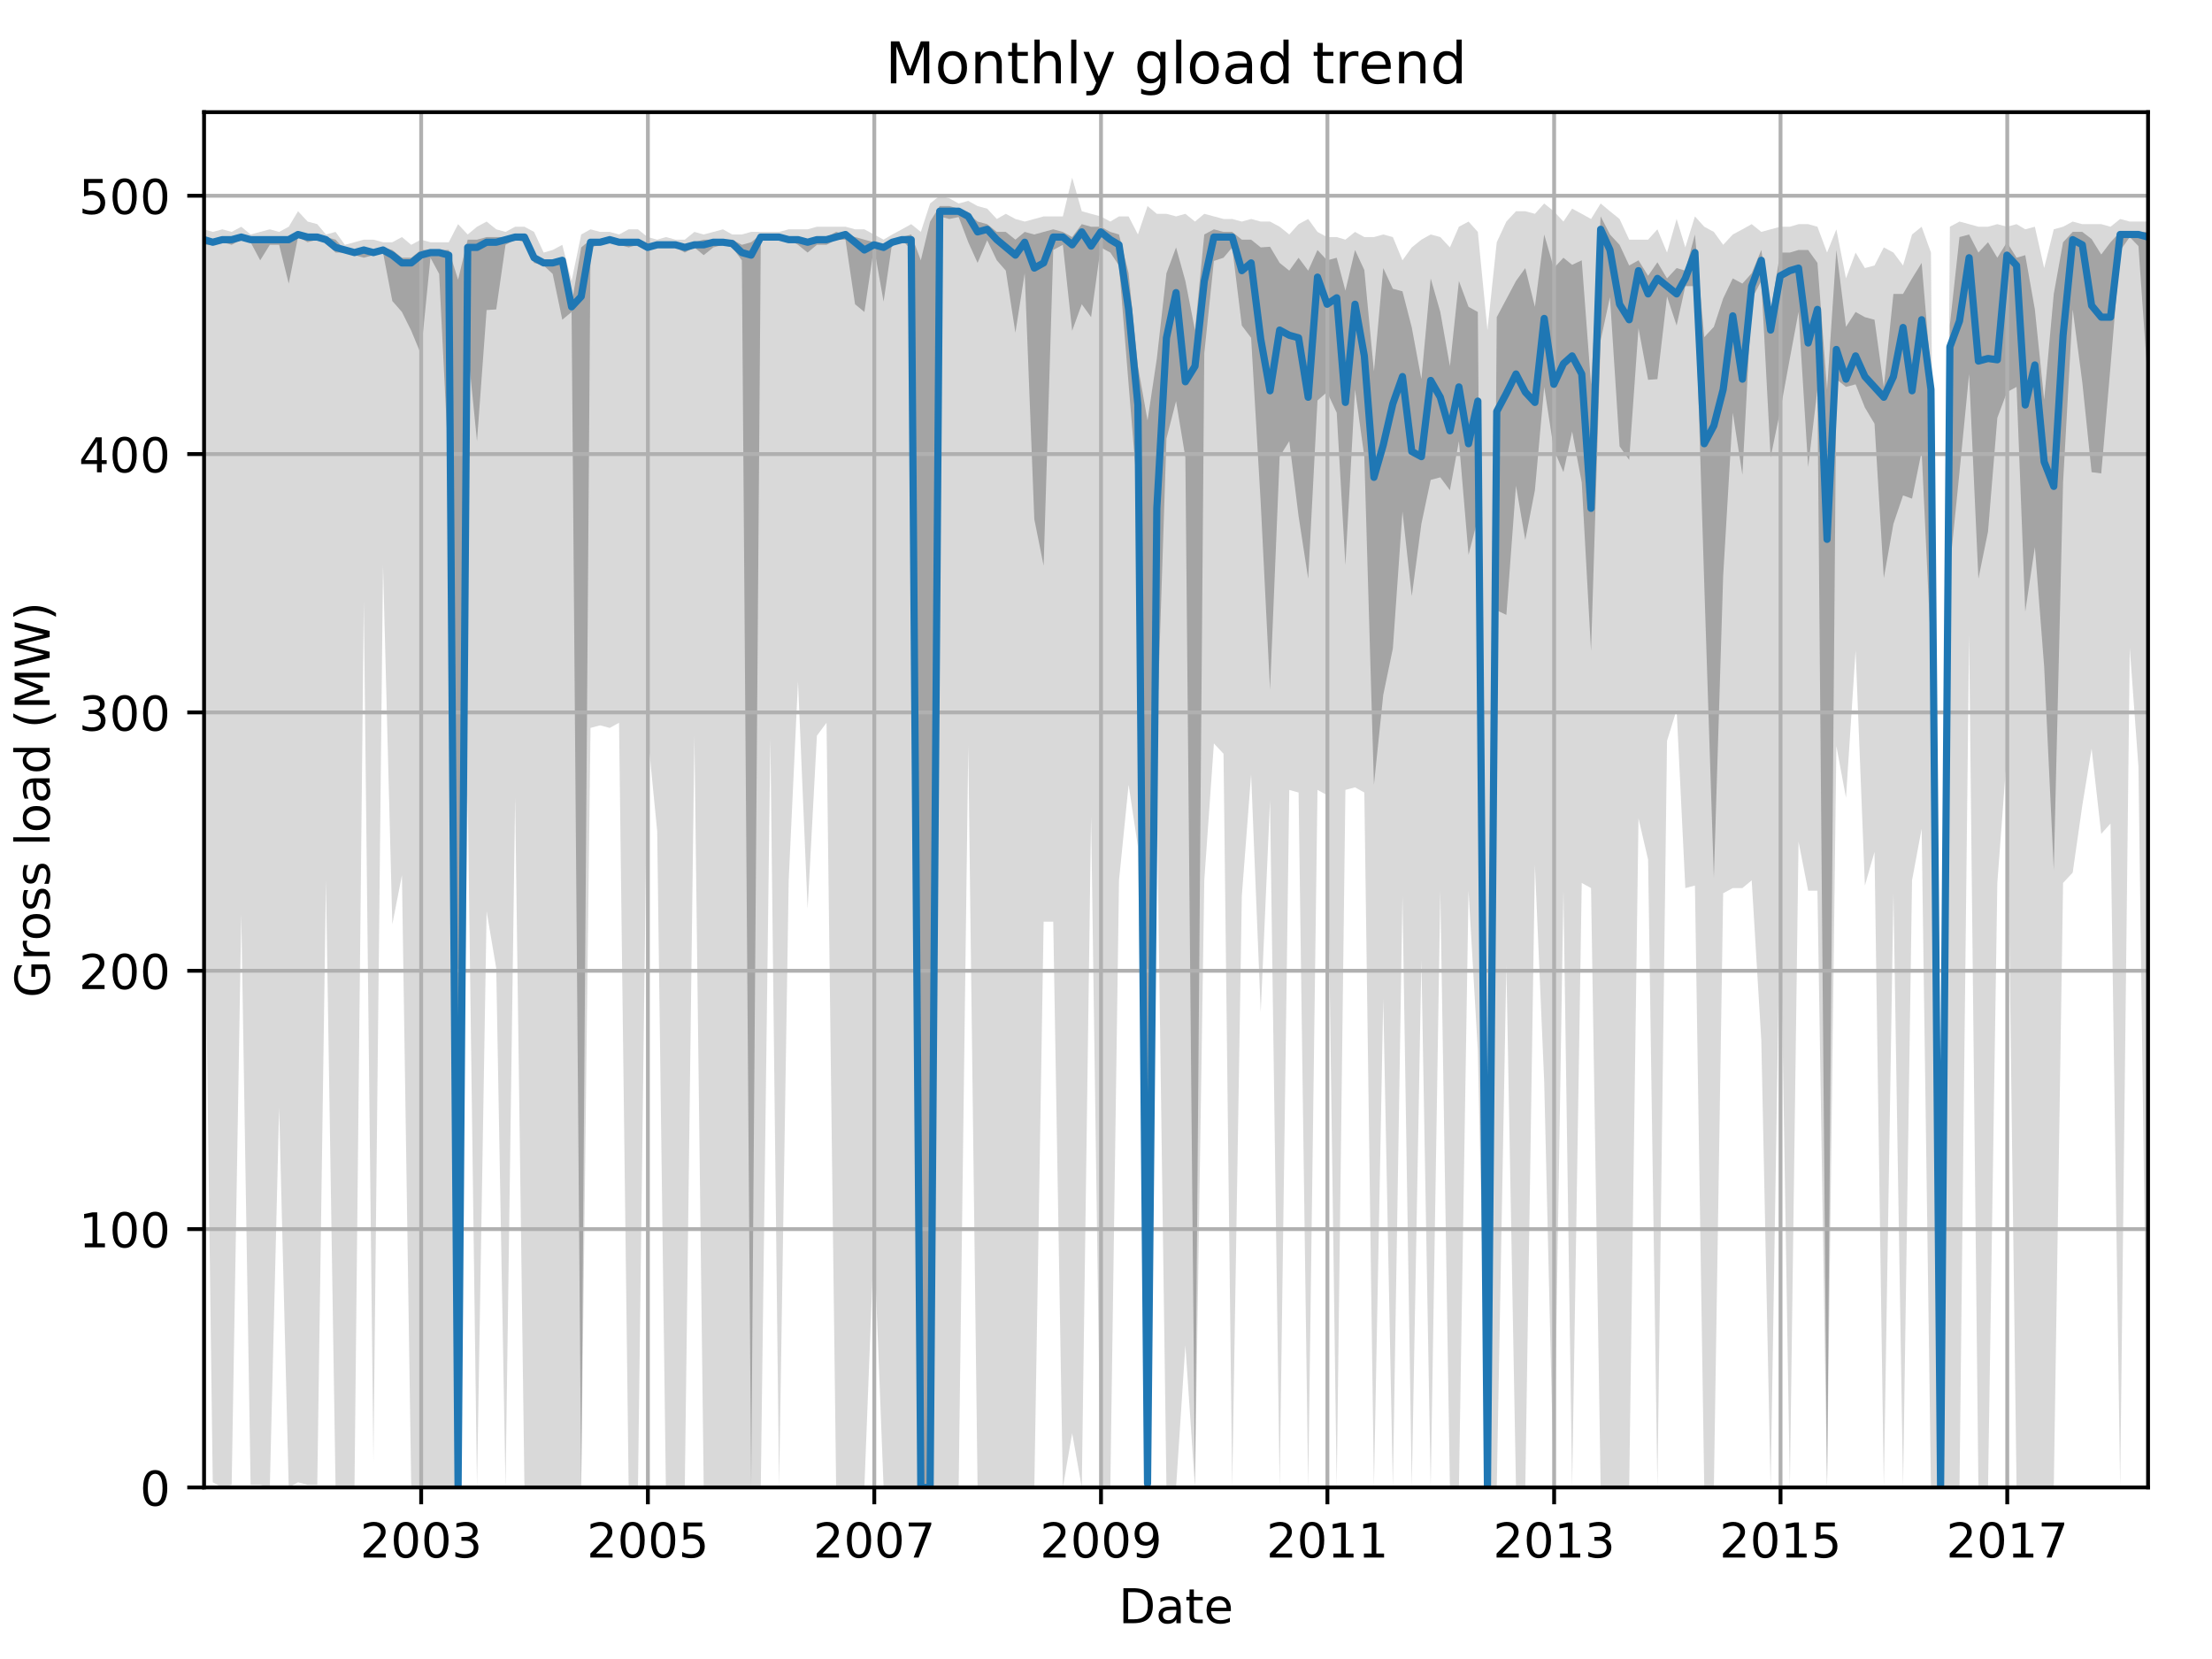 <?xml version="1.0" encoding="utf-8" standalone="no"?>
<!DOCTYPE svg PUBLIC "-//W3C//DTD SVG 1.1//EN"
  "http://www.w3.org/Graphics/SVG/1.1/DTD/svg11.dtd">
<!-- Created with matplotlib (http://matplotlib.org/) -->
<svg height="345.6pt" version="1.1" viewBox="0 0 460.8 345.6" width="460.8pt" xmlns="http://www.w3.org/2000/svg" xmlns:xlink="http://www.w3.org/1999/xlink">
 <defs>
  <style type="text/css">
*{stroke-linecap:butt;stroke-linejoin:round;}
  </style>
 </defs>
 <g id="figure_1">
  <g id="patch_1">
   <path d="M 0 345.6 
L 460.8 345.6 
L 460.8 0 
L 0 0 
z
" style="fill:none;"/>
  </g>
  <g id="axes_1">
   <g id="patch_2">
    <path d="M 42.511 309.863 
L 447.48 309.863 
L 447.48 23.365 
L 42.511 23.365 
z
" style="fill:none;"/>
   </g>
   <g id="PolyCollection_1">
    <path clip-path="url(#pd74bb4d6df)" d="M 42.511 47.771 
L 42.511 171.552 
L 44.32 308.787 
L 46.323 309.863 
L 48.261 309.325 
L 50.264 190.388 
L 52.203 309.325 
L 54.205 309.325 
L 56.208 309.863 
L 58.147 230.752 
L 60.149 309.863 
L 62.088 308.787 
L 64.091 309.325 
L 66.094 309.325 
L 67.903 183.392 
L 69.905 309.863 
L 71.844 309.863 
L 73.847 309.863 
L 75.785 125.269 
L 77.788 304.482 
L 79.791 117.734 
L 81.729 192.541 
L 83.732 182.316 
L 85.67 309.863 
L 87.673 309.863 
L 89.676 309.863 
L 91.485 309.863 
L 93.488 309.863 
L 95.426 309.863 
L 97.429 165.632 
L 99.367 309.863 
L 101.37 189.85 
L 103.373 201.69 
L 105.311 309.863 
L 107.314 166.17 
L 109.252 309.863 
L 111.255 309.863 
L 113.258 309.863 
L 115.132 309.863 
L 117.135 309.863 
L 119.073 309.863 
L 121.076 309.863 
L 123.014 151.64 
L 125.017 151.101 
L 127.02 151.64 
L 128.958 150.563 
L 130.961 309.863 
L 132.899 309.863 
L 134.902 152.716 
L 136.905 173.167 
L 138.714 309.863 
L 140.717 309.863 
L 142.655 309.863 
L 144.658 153.254 
L 146.596 309.863 
L 148.599 309.863 
L 150.602 309.863 
L 152.54 309.863 
L 154.543 309.863 
L 156.481 309.863 
L 158.484 309.863 
L 160.487 153.792 
L 162.296 309.863 
L 164.299 183.392 
L 166.237 141.952 
L 168.24 189.312 
L 170.178 153.254 
L 172.181 150.563 
L 174.184 309.863 
L 176.123 309.863 
L 178.125 309.863 
L 180.064 309.863 
L 182.067 258.199 
L 184.069 309.863 
L 185.878 309.863 
L 187.881 309.863 
L 189.82 309.863 
L 191.822 309.863 
L 193.761 309.863 
L 195.764 309.863 
L 197.767 309.863 
L 199.705 309.863 
L 201.708 155.407 
L 203.646 309.863 
L 205.649 309.863 
L 207.652 309.863 
L 209.525 309.863 
L 211.528 309.863 
L 213.466 309.863 
L 215.469 309.863 
L 217.408 192.003 
L 219.41 192.003 
L 221.413 309.863 
L 223.352 298.562 
L 225.355 309.863 
L 227.293 169.938 
L 229.296 309.863 
L 231.299 309.863 
L 233.108 183.392 
L 235.11 163.479 
L 237.049 176.396 
L 239.052 309.863 
L 240.99 166.17 
L 242.993 309.863 
L 244.996 309.863 
L 246.934 280.264 
L 248.937 309.863 
L 250.875 183.392 
L 252.878 154.869 
L 254.881 157.021 
L 256.69 309.863 
L 258.693 186.621 
L 260.631 161.327 
L 262.634 210.839 
L 264.572 166.708 
L 266.575 309.863 
L 268.578 164.556 
L 270.516 165.094 
L 272.519 309.863 
L 274.457 164.556 
L 276.46 165.632 
L 278.463 309.863 
L 280.272 164.556 
L 282.275 164.018 
L 284.213 165.094 
L 286.216 309.863 
L 288.154 208.148 
L 290.157 309.863 
L 292.16 186.621 
L 294.098 309.863 
L 296.101 200.075 
L 298.04 309.863 
L 300.042 185.545 
L 302.045 309.863 
L 303.919 309.863 
L 305.922 185.545 
L 307.86 218.912 
L 309.863 309.863 
L 311.801 309.863 
L 313.804 201.152 
L 315.807 309.863 
L 317.745 309.863 
L 319.748 180.163 
L 321.686 225.37 
L 323.689 309.863 
L 325.692 185.545 
L 327.501 309.863 
L 329.504 183.93 
L 331.442 185.006 
L 333.445 309.863 
L 335.384 309.863 
L 337.386 309.863 
L 339.389 309.863 
L 341.328 170.476 
L 343.33 179.087 
L 345.269 309.863 
L 347.272 154.33 
L 349.274 147.872 
L 351.083 185.006 
L 353.086 184.468 
L 355.025 309.863 
L 357.028 309.863 
L 358.966 186.083 
L 360.969 185.006 
L 362.972 185.006 
L 364.91 183.392 
L 366.913 216.759 
L 368.851 309.863 
L 370.854 186.083 
L 372.857 309.863 
L 374.666 175.319 
L 376.669 185.545 
L 378.607 185.545 
L 380.61 309.863 
L 382.548 155.407 
L 384.551 166.17 
L 386.554 135.494 
L 388.492 184.468 
L 390.495 177.472 
L 392.433 309.863 
L 394.436 186.083 
L 396.439 309.863 
L 398.313 183.392 
L 400.315 172.628 
L 402.254 309.863 
L 404.257 309.863 
L 406.195 309.863 
L 408.198 309.863 
L 410.201 132.265 
L 412.139 309.863 
L 414.142 309.863 
L 416.08 183.93 
L 418.083 157.021 
L 420.086 309.863 
L 421.895 309.863 
L 423.898 309.863 
L 425.836 309.863 
L 427.839 309.863 
L 429.777 183.93 
L 431.78 181.777 
L 433.783 167.785 
L 435.721 155.945 
L 437.724 173.705 
L 439.662 171.552 
L 441.665 309.863 
L 443.668 134.956 
L 445.477 159.712 
L 447.48 309.863 
L 447.48 46.157 
L 447.48 46.157 
L 445.477 46.157 
L 443.668 46.157 
L 441.665 45.619 
L 439.662 47.233 
L 437.724 46.695 
L 435.721 46.695 
L 433.783 46.695 
L 431.78 46.157 
L 429.777 47.233 
L 427.839 47.771 
L 425.836 55.844 
L 423.898 47.233 
L 421.895 47.771 
L 420.086 46.695 
L 418.083 47.233 
L 416.08 46.695 
L 414.142 47.233 
L 412.139 47.233 
L 410.201 46.695 
L 408.198 46.157 
L 406.195 47.233 
L 404.257 309.863 
L 402.254 52.615 
L 400.315 47.233 
L 398.313 48.848 
L 396.439 55.306 
L 394.436 52.615 
L 392.433 51.539 
L 390.495 55.306 
L 388.492 55.844 
L 386.554 52.615 
L 384.551 57.997 
L 382.548 47.771 
L 380.61 52.615 
L 378.607 47.233 
L 376.669 46.695 
L 374.666 46.695 
L 372.857 47.233 
L 370.854 47.233 
L 368.851 47.771 
L 366.913 48.31 
L 364.91 46.695 
L 362.972 47.771 
L 360.969 48.848 
L 358.966 51 
L 357.028 48.31 
L 355.025 47.233 
L 353.086 45.08 
L 351.083 51.539 
L 349.274 45.619 
L 347.272 52.615 
L 345.269 47.771 
L 343.33 49.924 
L 341.328 49.924 
L 339.389 49.924 
L 337.386 45.619 
L 335.384 44.004 
L 333.445 42.39 
L 331.442 45.619 
L 329.504 44.542 
L 327.501 43.466 
L 325.692 46.157 
L 323.689 44.004 
L 321.686 42.39 
L 319.748 44.542 
L 317.745 44.004 
L 315.807 44.004 
L 313.804 46.157 
L 311.801 50.462 
L 309.863 68.76 
L 307.86 48.31 
L 305.922 46.157 
L 303.919 47.233 
L 302.045 51.539 
L 300.042 49.386 
L 298.04 48.848 
L 296.101 49.924 
L 294.098 51.539 
L 292.16 54.229 
L 290.157 49.386 
L 288.154 48.848 
L 286.216 49.386 
L 284.213 49.386 
L 282.275 48.31 
L 280.272 49.924 
L 278.463 49.386 
L 276.46 49.386 
L 274.457 48.31 
L 272.519 45.619 
L 270.516 46.695 
L 268.578 48.848 
L 266.575 47.233 
L 264.572 46.157 
L 262.634 46.157 
L 260.631 45.619 
L 258.693 46.157 
L 256.69 45.619 
L 254.881 45.619 
L 252.878 45.08 
L 250.875 44.542 
L 248.937 46.157 
L 246.934 44.542 
L 244.996 45.08 
L 242.993 44.542 
L 240.99 44.542 
L 239.052 42.928 
L 237.049 48.848 
L 235.11 45.08 
L 233.108 45.08 
L 231.299 46.157 
L 229.296 45.08 
L 227.293 44.542 
L 225.355 44.004 
L 223.352 37.008 
L 221.413 45.08 
L 219.41 45.08 
L 217.408 45.08 
L 215.469 45.619 
L 213.466 46.157 
L 211.528 45.619 
L 209.525 44.542 
L 207.652 45.619 
L 205.649 43.466 
L 203.646 42.928 
L 201.708 41.851 
L 199.705 42.39 
L 197.767 41.313 
L 195.764 40.775 
L 193.761 42.39 
L 191.822 48.31 
L 189.82 46.695 
L 187.881 47.771 
L 185.878 48.848 
L 184.069 49.924 
L 182.067 48.848 
L 180.064 47.771 
L 178.125 47.771 
L 176.123 47.233 
L 174.184 47.233 
L 172.181 47.233 
L 170.178 47.233 
L 168.24 47.771 
L 166.237 47.771 
L 164.299 47.771 
L 162.296 48.31 
L 160.487 48.31 
L 158.484 48.31 
L 156.481 48.31 
L 154.543 48.848 
L 152.54 48.848 
L 150.602 47.771 
L 148.599 48.31 
L 146.596 48.848 
L 144.658 48.31 
L 142.655 49.924 
L 140.717 49.924 
L 138.714 49.386 
L 136.905 49.924 
L 134.902 49.386 
L 132.899 47.771 
L 130.961 47.771 
L 128.958 48.848 
L 127.02 48.31 
L 125.017 48.31 
L 123.014 47.771 
L 121.076 48.848 
L 119.073 58.535 
L 117.135 51 
L 115.132 52.077 
L 113.258 52.615 
L 111.255 48.31 
L 109.252 47.233 
L 107.314 47.233 
L 105.311 48.31 
L 103.373 47.771 
L 101.37 46.157 
L 99.367 47.233 
L 97.429 48.848 
L 95.426 46.695 
L 93.488 50.462 
L 91.485 50.462 
L 89.676 50.462 
L 87.673 49.924 
L 85.67 51 
L 83.732 49.386 
L 81.729 50.462 
L 79.791 50.462 
L 77.788 49.924 
L 75.785 49.924 
L 73.847 50.462 
L 71.844 51 
L 69.905 48.31 
L 67.903 48.848 
L 66.094 46.695 
L 64.091 46.157 
L 62.088 44.004 
L 60.149 47.233 
L 58.147 48.31 
L 56.208 47.771 
L 54.205 48.31 
L 52.203 48.848 
L 50.264 47.233 
L 48.261 48.31 
L 46.323 47.771 
L 44.32 48.31 
L 42.511 47.771 
z
" style="fill:#808080;fill-opacity:0.3;"/>
   </g>
   <g id="PolyCollection_2">
    <path clip-path="url(#pd74bb4d6df)" d="M 42.511 49.924 
L 42.511 51 
L 44.32 51 
L 46.323 50.462 
L 48.261 51 
L 50.264 49.924 
L 52.203 50.462 
L 54.205 54.229 
L 56.208 51 
L 58.147 51 
L 60.149 59.073 
L 62.088 49.386 
L 64.091 50.462 
L 66.094 49.924 
L 67.903 50.462 
L 69.905 52.615 
L 71.844 52.615 
L 73.847 53.153 
L 75.785 53.691 
L 77.788 53.153 
L 79.791 52.615 
L 81.729 62.706 
L 83.732 64.993 
L 85.67 68.895 
L 87.673 73.738 
L 89.676 53.691 
L 91.485 57.055 
L 93.488 97.284 
L 95.426 309.863 
L 97.429 72.528 
L 99.367 91.902 
L 101.37 64.589 
L 103.373 64.455 
L 105.311 51 
L 107.314 49.924 
L 109.252 50.462 
L 111.255 54.768 
L 113.258 55.306 
L 115.132 57.055 
L 117.135 66.608 
L 119.073 64.993 
L 121.076 309.863 
L 123.014 51.539 
L 125.017 51 
L 127.02 50.462 
L 128.958 51 
L 130.961 51.539 
L 132.899 51 
L 134.902 52.077 
L 136.905 51.539 
L 138.714 51 
L 140.717 51.539 
L 142.655 52.615 
L 144.658 51.539 
L 146.596 53.153 
L 148.599 51.539 
L 150.602 51 
L 152.54 51.539 
L 154.543 54.229 
L 156.481 309.863 
L 158.484 49.924 
L 160.487 49.924 
L 162.296 49.924 
L 164.299 49.924 
L 166.237 51 
L 168.24 52.615 
L 170.178 51 
L 172.181 51 
L 174.184 49.924 
L 176.123 49.924 
L 178.125 63.378 
L 180.064 64.993 
L 182.067 51.539 
L 184.069 62.84 
L 185.878 50.462 
L 187.881 49.924 
L 189.82 52.077 
L 191.822 309.863 
L 193.761 309.863 
L 195.764 45.08 
L 197.767 45.619 
L 199.705 45.215 
L 201.708 50.462 
L 203.646 54.768 
L 205.649 50.059 
L 207.652 54.229 
L 209.525 56.382 
L 211.528 69.298 
L 213.466 56.92 
L 215.469 108.182 
L 217.408 117.869 
L 219.41 52.077 
L 221.413 51 
L 223.352 68.895 
L 225.355 63.378 
L 227.293 66.069 
L 229.296 51.539 
L 231.299 52.615 
L 233.108 55.306 
L 235.11 80.062 
L 237.049 103.742 
L 239.052 309.863 
L 240.99 152.85 
L 242.993 91.364 
L 244.996 83.56 
L 246.934 95.265 
L 248.937 309.325 
L 250.875 73.604 
L 252.878 54.364 
L 254.881 53.691 
L 256.69 51.539 
L 258.693 67.818 
L 260.631 70.375 
L 262.634 104.818 
L 264.572 143.701 
L 266.575 95.131 
L 268.578 91.902 
L 270.516 107.509 
L 272.519 120.56 
L 274.457 83.426 
L 276.46 81.677 
L 278.463 85.982 
L 280.272 117.734 
L 282.275 81.138 
L 284.213 95.131 
L 286.216 163.479 
L 288.154 144.778 
L 290.157 135.091 
L 292.16 106.567 
L 294.098 124.192 
L 296.101 109.124 
L 298.04 99.975 
L 300.042 99.436 
L 302.045 102.127 
L 303.919 91.902 
L 305.922 115.582 
L 307.86 108.047 
L 309.863 309.863 
L 311.801 127.152 
L 313.804 128.094 
L 315.807 101.185 
L 317.745 112.487 
L 319.748 102.127 
L 321.686 80.6 
L 323.689 93.651 
L 325.692 98.36 
L 327.501 89.884 
L 329.504 100.513 
L 331.442 135.629 
L 333.445 70.913 
L 335.384 61.899 
L 337.386 92.978 
L 339.389 95.804 
L 341.328 68.357 
L 343.33 79.12 
L 345.269 78.986 
L 347.272 61.764 
L 349.274 67.818 
L 351.083 59.611 
L 353.086 59.611 
L 355.025 121.636 
L 357.028 182.854 
L 358.966 120.022 
L 360.969 85.982 
L 362.972 98.898 
L 364.91 62.302 
L 366.913 58.535 
L 368.851 95.265 
L 370.854 85.578 
L 372.857 74.68 
L 374.666 64.993 
L 376.669 97.284 
L 378.607 81.138 
L 380.61 309.863 
L 382.548 78.986 
L 384.551 80.6 
L 386.554 80.062 
L 388.492 84.906 
L 390.495 88.269 
L 392.433 120.425 
L 394.436 109.124 
L 396.439 103.204 
L 398.313 103.876 
L 400.315 94.055 
L 402.254 135.091 
L 404.257 309.863 
L 406.195 118.273 
L 408.198 98.36 
L 410.201 77.909 
L 412.139 120.56 
L 414.142 110.738 
L 416.08 87.058 
L 418.083 81.677 
L 420.086 80.6 
L 421.895 127.422 
L 423.898 113.967 
L 425.836 138.858 
L 427.839 181.239 
L 429.777 100.513 
L 431.78 64.455 
L 433.783 79.658 
L 435.721 98.36 
L 437.724 98.629 
L 439.662 76.295 
L 441.665 52.211 
L 443.668 49.386 
L 445.477 51.27 
L 447.48 80.062 
L 447.48 48.31 
L 447.48 48.31 
L 445.477 48.31 
L 443.668 48.31 
L 441.665 48.31 
L 439.662 50.462 
L 437.724 53.019 
L 435.721 49.79 
L 433.783 48.31 
L 431.78 48.31 
L 429.777 50.462 
L 427.839 61.226 
L 425.836 83.291 
L 423.898 64.455 
L 421.895 53.153 
L 420.086 53.691 
L 418.083 50.462 
L 416.08 53.691 
L 414.142 50.462 
L 412.139 52.615 
L 410.201 48.848 
L 408.198 49.386 
L 406.195 67.684 
L 404.257 309.863 
L 402.254 77.909 
L 400.315 54.768 
L 398.313 57.997 
L 396.439 61.226 
L 394.436 61.226 
L 392.433 80.6 
L 390.495 66.608 
L 388.492 66.069 
L 386.554 64.993 
L 384.551 68.088 
L 382.548 52.077 
L 380.61 81.138 
L 378.607 54.768 
L 376.669 52.077 
L 374.666 52.077 
L 372.857 52.615 
L 370.854 52.615 
L 368.851 64.993 
L 366.913 52.077 
L 364.91 56.92 
L 362.972 59.073 
L 360.969 57.997 
L 358.966 62.168 
L 357.028 68.088 
L 355.025 70.24 
L 353.086 48.848 
L 351.083 56.382 
L 349.274 55.844 
L 347.272 57.997 
L 345.269 54.633 
L 343.33 57.459 
L 341.328 54.229 
L 339.389 55.306 
L 337.386 51 
L 335.384 48.848 
L 333.445 45.08 
L 331.442 80.062 
L 329.504 54.229 
L 327.501 55.171 
L 325.692 53.691 
L 323.689 55.844 
L 321.686 48.848 
L 319.748 63.917 
L 317.745 55.844 
L 315.807 58.535 
L 313.804 62.302 
L 311.801 66.069 
L 309.863 309.863 
L 307.86 64.993 
L 305.922 63.917 
L 303.919 58.535 
L 302.045 76.295 
L 300.042 64.993 
L 298.04 57.997 
L 296.101 78.986 
L 294.098 68.222 
L 292.16 60.688 
L 290.157 60.149 
L 288.154 55.844 
L 286.216 77.371 
L 284.213 56.248 
L 282.275 52.077 
L 280.272 60.553 
L 278.463 53.691 
L 276.46 54.229 
L 274.457 52.077 
L 272.519 56.382 
L 270.516 53.691 
L 268.578 56.382 
L 266.575 54.768 
L 264.572 51.404 
L 262.634 51.539 
L 260.631 49.924 
L 258.693 49.924 
L 256.69 48.31 
L 254.881 48.31 
L 252.878 47.771 
L 250.875 48.848 
L 248.937 68.76 
L 246.934 58.535 
L 244.996 51.539 
L 242.993 56.92 
L 240.99 74.68 
L 239.052 87.596 
L 237.049 76.295 
L 235.11 56.92 
L 233.108 48.848 
L 231.299 48.31 
L 229.296 47.233 
L 227.293 47.233 
L 225.355 46.695 
L 223.352 49.386 
L 221.413 48.31 
L 219.41 47.771 
L 217.408 48.31 
L 215.469 48.848 
L 213.466 48.31 
L 211.528 49.924 
L 209.525 48.31 
L 207.652 48.31 
L 205.649 46.695 
L 203.646 46.157 
L 201.708 44.542 
L 199.705 43.466 
L 197.767 42.928 
L 195.764 42.928 
L 193.761 46.157 
L 191.822 54.229 
L 189.82 48.848 
L 187.881 49.386 
L 185.878 49.924 
L 184.069 51 
L 182.067 50.462 
L 180.064 49.924 
L 178.125 49.386 
L 176.123 48.848 
L 174.184 48.31 
L 172.181 49.386 
L 170.178 49.386 
L 168.24 49.924 
L 166.237 49.386 
L 164.299 49.386 
L 162.296 49.386 
L 160.487 49.386 
L 158.484 48.848 
L 156.481 50.462 
L 154.543 51 
L 152.54 49.924 
L 150.602 49.924 
L 148.599 49.924 
L 146.596 49.924 
L 144.658 50.462 
L 142.655 51 
L 140.717 50.462 
L 138.714 50.462 
L 136.905 51 
L 134.902 51 
L 132.899 49.924 
L 130.961 49.924 
L 128.958 49.924 
L 127.02 49.924 
L 125.017 49.924 
L 123.014 49.924 
L 121.076 51.539 
L 119.073 63.378 
L 117.135 53.691 
L 115.132 54.229 
L 113.258 54.229 
L 111.255 53.153 
L 109.252 48.848 
L 107.314 48.848 
L 105.311 49.386 
L 103.373 49.386 
L 101.37 49.386 
L 99.367 49.924 
L 97.429 49.924 
L 95.426 58.266 
L 93.488 52.077 
L 91.485 52.077 
L 89.676 52.077 
L 87.673 52.077 
L 85.67 53.691 
L 83.732 53.691 
L 81.729 52.077 
L 79.791 51.539 
L 77.788 52.077 
L 75.785 51.539 
L 73.847 52.077 
L 71.844 52.077 
L 69.905 49.924 
L 67.903 49.386 
L 66.094 49.386 
L 64.091 48.848 
L 62.088 48.31 
L 60.149 49.386 
L 58.147 49.386 
L 56.208 49.386 
L 54.205 49.386 
L 52.203 49.386 
L 50.264 49.386 
L 48.261 49.924 
L 46.323 49.924 
L 44.32 49.924 
L 42.511 49.924 
z
" style="fill:#808080;fill-opacity:0.6;"/>
   </g>
   <g id="matplotlib.axis_1">
    <g id="xtick_1">
     <g id="line2d_1">
      <path clip-path="url(#pd74bb4d6df)" d="M 87.737 309.863 
L 87.737 23.365 
" style="fill:none;stroke:#b0b0b0;stroke-linecap:square;stroke-width:0.8;"/>
     </g>
     <g id="line2d_2">
      <defs>
       <path d="M 0 0 
L 0 3.5 
" id="mf08fc78bd7" style="stroke:#000000;stroke-width:0.8;"/>
      </defs>
      <g>
       <use style="stroke:#000000;stroke-width:0.8;" x="87.737" xlink:href="#mf08fc78bd7" y="309.863"/>
      </g>
     </g>
     <g id="text_1">
      <!-- 2003 -->
      <defs>
       <path d="M 19.188 8.297 
L 53.609 8.297 
L 53.609 0 
L 7.328 0 
L 7.328 8.297 
Q 12.938 14.109 22.625 23.891 
Q 32.328 33.688 34.812 36.531 
Q 39.547 41.844 41.422 45.531 
Q 43.312 49.219 43.312 52.781 
Q 43.312 58.594 39.234 62.25 
Q 35.156 65.922 28.609 65.922 
Q 23.969 65.922 18.812 64.312 
Q 13.672 62.703 7.812 59.422 
L 7.812 69.391 
Q 13.766 71.781 18.938 73 
Q 24.125 74.219 28.422 74.219 
Q 39.75 74.219 46.484 68.547 
Q 53.219 62.891 53.219 53.422 
Q 53.219 48.922 51.531 44.891 
Q 49.859 40.875 45.406 35.406 
Q 44.188 33.984 37.641 27.219 
Q 31.109 20.453 19.188 8.297 
z
" id="DejaVuSans-32"/>
       <path d="M 31.781 66.406 
Q 24.172 66.406 20.328 58.906 
Q 16.5 51.422 16.5 36.375 
Q 16.5 21.391 20.328 13.891 
Q 24.172 6.391 31.781 6.391 
Q 39.453 6.391 43.281 13.891 
Q 47.125 21.391 47.125 36.375 
Q 47.125 51.422 43.281 58.906 
Q 39.453 66.406 31.781 66.406 
z
M 31.781 74.219 
Q 44.047 74.219 50.516 64.516 
Q 56.984 54.828 56.984 36.375 
Q 56.984 17.969 50.516 8.266 
Q 44.047 -1.422 31.781 -1.422 
Q 19.531 -1.422 13.062 8.266 
Q 6.594 17.969 6.594 36.375 
Q 6.594 54.828 13.062 64.516 
Q 19.531 74.219 31.781 74.219 
z
" id="DejaVuSans-30"/>
       <path d="M 40.578 39.312 
Q 47.656 37.797 51.625 33 
Q 55.609 28.219 55.609 21.188 
Q 55.609 10.406 48.188 4.484 
Q 40.766 -1.422 27.094 -1.422 
Q 22.516 -1.422 17.656 -0.516 
Q 12.797 0.391 7.625 2.203 
L 7.625 11.719 
Q 11.719 9.328 16.594 8.109 
Q 21.484 6.891 26.812 6.891 
Q 36.078 6.891 40.938 10.547 
Q 45.797 14.203 45.797 21.188 
Q 45.797 27.641 41.281 31.266 
Q 36.766 34.906 28.719 34.906 
L 20.219 34.906 
L 20.219 43.016 
L 29.109 43.016 
Q 36.375 43.016 40.234 45.922 
Q 44.094 48.828 44.094 54.297 
Q 44.094 59.906 40.109 62.906 
Q 36.141 65.922 28.719 65.922 
Q 24.656 65.922 20.016 65.031 
Q 15.375 64.156 9.812 62.312 
L 9.812 71.094 
Q 15.438 72.656 20.344 73.438 
Q 25.25 74.219 29.594 74.219 
Q 40.828 74.219 47.359 69.109 
Q 53.906 64.016 53.906 55.328 
Q 53.906 49.266 50.438 45.094 
Q 46.969 40.922 40.578 39.312 
z
" id="DejaVuSans-33"/>
      </defs>
      <g transform="translate(75.012 324.462)scale(0.1 -0.1)">
       <use xlink:href="#DejaVuSans-32"/>
       <use x="63.623" xlink:href="#DejaVuSans-30"/>
       <use x="127.246" xlink:href="#DejaVuSans-30"/>
       <use x="190.869" xlink:href="#DejaVuSans-33"/>
      </g>
     </g>
    </g>
    <g id="xtick_2">
     <g id="line2d_3">
      <path clip-path="url(#pd74bb4d6df)" d="M 134.967 309.863 
L 134.967 23.365 
" style="fill:none;stroke:#b0b0b0;stroke-linecap:square;stroke-width:0.8;"/>
     </g>
     <g id="line2d_4">
      <g>
       <use style="stroke:#000000;stroke-width:0.8;" x="134.967" xlink:href="#mf08fc78bd7" y="309.863"/>
      </g>
     </g>
     <g id="text_2">
      <!-- 2005 -->
      <defs>
       <path d="M 10.797 72.906 
L 49.516 72.906 
L 49.516 64.594 
L 19.828 64.594 
L 19.828 46.734 
Q 21.969 47.469 24.109 47.828 
Q 26.266 48.188 28.422 48.188 
Q 40.625 48.188 47.75 41.5 
Q 54.891 34.812 54.891 23.391 
Q 54.891 11.625 47.562 5.094 
Q 40.234 -1.422 26.906 -1.422 
Q 22.312 -1.422 17.547 -0.641 
Q 12.797 0.141 7.719 1.703 
L 7.719 11.625 
Q 12.109 9.234 16.797 8.062 
Q 21.484 6.891 26.703 6.891 
Q 35.156 6.891 40.078 11.328 
Q 45.016 15.766 45.016 23.391 
Q 45.016 31 40.078 35.438 
Q 35.156 39.891 26.703 39.891 
Q 22.75 39.891 18.812 39.016 
Q 14.891 38.141 10.797 36.281 
z
" id="DejaVuSans-35"/>
      </defs>
      <g transform="translate(122.242 324.462)scale(0.1 -0.1)">
       <use xlink:href="#DejaVuSans-32"/>
       <use x="63.623" xlink:href="#DejaVuSans-30"/>
       <use x="127.246" xlink:href="#DejaVuSans-30"/>
       <use x="190.869" xlink:href="#DejaVuSans-35"/>
      </g>
     </g>
    </g>
    <g id="xtick_3">
     <g id="line2d_5">
      <path clip-path="url(#pd74bb4d6df)" d="M 182.131 309.863 
L 182.131 23.365 
" style="fill:none;stroke:#b0b0b0;stroke-linecap:square;stroke-width:0.8;"/>
     </g>
     <g id="line2d_6">
      <g>
       <use style="stroke:#000000;stroke-width:0.8;" x="182.131" xlink:href="#mf08fc78bd7" y="309.863"/>
      </g>
     </g>
     <g id="text_3">
      <!-- 2007 -->
      <defs>
       <path d="M 8.203 72.906 
L 55.078 72.906 
L 55.078 68.703 
L 28.609 0 
L 18.312 0 
L 43.219 64.594 
L 8.203 64.594 
z
" id="DejaVuSans-37"/>
      </defs>
      <g transform="translate(169.406 324.462)scale(0.1 -0.1)">
       <use xlink:href="#DejaVuSans-32"/>
       <use x="63.623" xlink:href="#DejaVuSans-30"/>
       <use x="127.246" xlink:href="#DejaVuSans-30"/>
       <use x="190.869" xlink:href="#DejaVuSans-37"/>
      </g>
     </g>
    </g>
    <g id="xtick_4">
     <g id="line2d_7">
      <path clip-path="url(#pd74bb4d6df)" d="M 229.36 309.863 
L 229.36 23.365 
" style="fill:none;stroke:#b0b0b0;stroke-linecap:square;stroke-width:0.8;"/>
     </g>
     <g id="line2d_8">
      <g>
       <use style="stroke:#000000;stroke-width:0.8;" x="229.36" xlink:href="#mf08fc78bd7" y="309.863"/>
      </g>
     </g>
     <g id="text_4">
      <!-- 2009 -->
      <defs>
       <path d="M 10.984 1.516 
L 10.984 10.5 
Q 14.703 8.734 18.5 7.812 
Q 22.312 6.891 25.984 6.891 
Q 35.75 6.891 40.891 13.453 
Q 46.047 20.016 46.781 33.406 
Q 43.953 29.203 39.594 26.953 
Q 35.25 24.703 29.984 24.703 
Q 19.047 24.703 12.672 31.312 
Q 6.297 37.938 6.297 49.422 
Q 6.297 60.641 12.938 67.422 
Q 19.578 74.219 30.609 74.219 
Q 43.266 74.219 49.922 64.516 
Q 56.594 54.828 56.594 36.375 
Q 56.594 19.141 48.406 8.859 
Q 40.234 -1.422 26.422 -1.422 
Q 22.703 -1.422 18.891 -0.688 
Q 15.094 0.047 10.984 1.516 
z
M 30.609 32.422 
Q 37.25 32.422 41.125 36.953 
Q 45.016 41.5 45.016 49.422 
Q 45.016 57.281 41.125 61.844 
Q 37.25 66.406 30.609 66.406 
Q 23.969 66.406 20.094 61.844 
Q 16.219 57.281 16.219 49.422 
Q 16.219 41.5 20.094 36.953 
Q 23.969 32.422 30.609 32.422 
z
" id="DejaVuSans-39"/>
      </defs>
      <g transform="translate(216.635 324.462)scale(0.1 -0.1)">
       <use xlink:href="#DejaVuSans-32"/>
       <use x="63.623" xlink:href="#DejaVuSans-30"/>
       <use x="127.246" xlink:href="#DejaVuSans-30"/>
       <use x="190.869" xlink:href="#DejaVuSans-39"/>
      </g>
     </g>
    </g>
    <g id="xtick_5">
     <g id="line2d_9">
      <path clip-path="url(#pd74bb4d6df)" d="M 276.525 309.863 
L 276.525 23.365 
" style="fill:none;stroke:#b0b0b0;stroke-linecap:square;stroke-width:0.8;"/>
     </g>
     <g id="line2d_10">
      <g>
       <use style="stroke:#000000;stroke-width:0.8;" x="276.525" xlink:href="#mf08fc78bd7" y="309.863"/>
      </g>
     </g>
     <g id="text_5">
      <!-- 2011 -->
      <defs>
       <path d="M 12.406 8.297 
L 28.516 8.297 
L 28.516 63.922 
L 10.984 60.406 
L 10.984 69.391 
L 28.422 72.906 
L 38.281 72.906 
L 38.281 8.297 
L 54.391 8.297 
L 54.391 0 
L 12.406 0 
z
" id="DejaVuSans-31"/>
      </defs>
      <g transform="translate(263.8 324.462)scale(0.1 -0.1)">
       <use xlink:href="#DejaVuSans-32"/>
       <use x="63.623" xlink:href="#DejaVuSans-30"/>
       <use x="127.246" xlink:href="#DejaVuSans-31"/>
       <use x="190.869" xlink:href="#DejaVuSans-31"/>
      </g>
     </g>
    </g>
    <g id="xtick_6">
     <g id="line2d_11">
      <path clip-path="url(#pd74bb4d6df)" d="M 323.754 309.863 
L 323.754 23.365 
" style="fill:none;stroke:#b0b0b0;stroke-linecap:square;stroke-width:0.8;"/>
     </g>
     <g id="line2d_12">
      <g>
       <use style="stroke:#000000;stroke-width:0.8;" x="323.754" xlink:href="#mf08fc78bd7" y="309.863"/>
      </g>
     </g>
     <g id="text_6">
      <!-- 2013 -->
      <g transform="translate(311.029 324.462)scale(0.1 -0.1)">
       <use xlink:href="#DejaVuSans-32"/>
       <use x="63.623" xlink:href="#DejaVuSans-30"/>
       <use x="127.246" xlink:href="#DejaVuSans-31"/>
       <use x="190.869" xlink:href="#DejaVuSans-33"/>
      </g>
     </g>
    </g>
    <g id="xtick_7">
     <g id="line2d_13">
      <path clip-path="url(#pd74bb4d6df)" d="M 370.918 309.863 
L 370.918 23.365 
" style="fill:none;stroke:#b0b0b0;stroke-linecap:square;stroke-width:0.8;"/>
     </g>
     <g id="line2d_14">
      <g>
       <use style="stroke:#000000;stroke-width:0.8;" x="370.918" xlink:href="#mf08fc78bd7" y="309.863"/>
      </g>
     </g>
     <g id="text_7">
      <!-- 2015 -->
      <g transform="translate(358.193 324.462)scale(0.1 -0.1)">
       <use xlink:href="#DejaVuSans-32"/>
       <use x="63.623" xlink:href="#DejaVuSans-30"/>
       <use x="127.246" xlink:href="#DejaVuSans-31"/>
       <use x="190.869" xlink:href="#DejaVuSans-35"/>
      </g>
     </g>
    </g>
    <g id="xtick_8">
     <g id="line2d_15">
      <path clip-path="url(#pd74bb4d6df)" d="M 418.148 309.863 
L 418.148 23.365 
" style="fill:none;stroke:#b0b0b0;stroke-linecap:square;stroke-width:0.8;"/>
     </g>
     <g id="line2d_16">
      <g>
       <use style="stroke:#000000;stroke-width:0.8;" x="418.148" xlink:href="#mf08fc78bd7" y="309.863"/>
      </g>
     </g>
     <g id="text_8">
      <!-- 2017 -->
      <g transform="translate(405.423 324.462)scale(0.1 -0.1)">
       <use xlink:href="#DejaVuSans-32"/>
       <use x="63.623" xlink:href="#DejaVuSans-30"/>
       <use x="127.246" xlink:href="#DejaVuSans-31"/>
       <use x="190.869" xlink:href="#DejaVuSans-37"/>
      </g>
     </g>
    </g>
    <g id="text_9">
     <!-- Date -->
     <defs>
      <path d="M 19.672 64.797 
L 19.672 8.109 
L 31.594 8.109 
Q 46.688 8.109 53.688 14.938 
Q 60.688 21.781 60.688 36.531 
Q 60.688 51.172 53.688 57.984 
Q 46.688 64.797 31.594 64.797 
z
M 9.812 72.906 
L 30.078 72.906 
Q 51.266 72.906 61.172 64.094 
Q 71.094 55.281 71.094 36.531 
Q 71.094 17.672 61.125 8.828 
Q 51.172 0 30.078 0 
L 9.812 0 
z
" id="DejaVuSans-44"/>
      <path d="M 34.281 27.484 
Q 23.391 27.484 19.188 25 
Q 14.984 22.516 14.984 16.5 
Q 14.984 11.719 18.141 8.906 
Q 21.297 6.109 26.703 6.109 
Q 34.188 6.109 38.703 11.406 
Q 43.219 16.703 43.219 25.484 
L 43.219 27.484 
z
M 52.203 31.203 
L 52.203 0 
L 43.219 0 
L 43.219 8.297 
Q 40.141 3.328 35.547 0.953 
Q 30.953 -1.422 24.312 -1.422 
Q 15.922 -1.422 10.953 3.297 
Q 6 8.016 6 15.922 
Q 6 25.141 12.172 29.828 
Q 18.359 34.516 30.609 34.516 
L 43.219 34.516 
L 43.219 35.406 
Q 43.219 41.609 39.141 45 
Q 35.062 48.391 27.688 48.391 
Q 23 48.391 18.547 47.266 
Q 14.109 46.141 10.016 43.891 
L 10.016 52.203 
Q 14.938 54.109 19.578 55.047 
Q 24.219 56 28.609 56 
Q 40.484 56 46.344 49.844 
Q 52.203 43.703 52.203 31.203 
z
" id="DejaVuSans-61"/>
      <path d="M 18.312 70.219 
L 18.312 54.688 
L 36.812 54.688 
L 36.812 47.703 
L 18.312 47.703 
L 18.312 18.016 
Q 18.312 11.328 20.141 9.422 
Q 21.969 7.516 27.594 7.516 
L 36.812 7.516 
L 36.812 0 
L 27.594 0 
Q 17.188 0 13.234 3.875 
Q 9.281 7.766 9.281 18.016 
L 9.281 47.703 
L 2.688 47.703 
L 2.688 54.688 
L 9.281 54.688 
L 9.281 70.219 
z
" id="DejaVuSans-74"/>
      <path d="M 56.203 29.594 
L 56.203 25.203 
L 14.891 25.203 
Q 15.484 15.922 20.484 11.062 
Q 25.484 6.203 34.422 6.203 
Q 39.594 6.203 44.453 7.469 
Q 49.312 8.734 54.109 11.281 
L 54.109 2.781 
Q 49.266 0.734 44.188 -0.344 
Q 39.109 -1.422 33.891 -1.422 
Q 20.797 -1.422 13.156 6.188 
Q 5.516 13.812 5.516 26.812 
Q 5.516 40.234 12.766 48.109 
Q 20.016 56 32.328 56 
Q 43.359 56 49.781 48.891 
Q 56.203 41.797 56.203 29.594 
z
M 47.219 32.234 
Q 47.125 39.594 43.094 43.984 
Q 39.062 48.391 32.422 48.391 
Q 24.906 48.391 20.391 44.141 
Q 15.875 39.891 15.188 32.172 
z
" id="DejaVuSans-65"/>
     </defs>
     <g transform="translate(233.045 338.14)scale(0.1 -0.1)">
      <use xlink:href="#DejaVuSans-44"/>
      <use x="77.002" xlink:href="#DejaVuSans-61"/>
      <use x="138.281" xlink:href="#DejaVuSans-74"/>
      <use x="177.49" xlink:href="#DejaVuSans-65"/>
     </g>
    </g>
   </g>
   <g id="matplotlib.axis_2">
    <g id="ytick_1">
     <g id="line2d_17">
      <path clip-path="url(#pd74bb4d6df)" d="M 42.511 309.863 
L 447.48 309.863 
" style="fill:none;stroke:#b0b0b0;stroke-linecap:square;stroke-width:0.8;"/>
     </g>
     <g id="line2d_18">
      <defs>
       <path d="M 0 0 
L -3.5 0 
" id="m71f89996db" style="stroke:#000000;stroke-width:0.8;"/>
      </defs>
      <g>
       <use style="stroke:#000000;stroke-width:0.8;" x="42.511" xlink:href="#m71f89996db" y="309.863"/>
      </g>
     </g>
     <g id="text_10">
      <!-- 0 -->
      <g transform="translate(29.149 313.663)scale(0.1 -0.1)">
       <use xlink:href="#DejaVuSans-30"/>
      </g>
     </g>
    </g>
    <g id="ytick_2">
     <g id="line2d_19">
      <path clip-path="url(#pd74bb4d6df)" d="M 42.511 256.046 
L 447.48 256.046 
" style="fill:none;stroke:#b0b0b0;stroke-linecap:square;stroke-width:0.8;"/>
     </g>
     <g id="line2d_20">
      <g>
       <use style="stroke:#000000;stroke-width:0.8;" x="42.511" xlink:href="#m71f89996db" y="256.046"/>
      </g>
     </g>
     <g id="text_11">
      <!-- 100 -->
      <g transform="translate(16.424 259.845)scale(0.1 -0.1)">
       <use xlink:href="#DejaVuSans-31"/>
       <use x="63.623" xlink:href="#DejaVuSans-30"/>
       <use x="127.246" xlink:href="#DejaVuSans-30"/>
      </g>
     </g>
    </g>
    <g id="ytick_3">
     <g id="line2d_21">
      <path clip-path="url(#pd74bb4d6df)" d="M 42.511 202.228 
L 447.48 202.228 
" style="fill:none;stroke:#b0b0b0;stroke-linecap:square;stroke-width:0.8;"/>
     </g>
     <g id="line2d_22">
      <g>
       <use style="stroke:#000000;stroke-width:0.8;" x="42.511" xlink:href="#m71f89996db" y="202.228"/>
      </g>
     </g>
     <g id="text_12">
      <!-- 200 -->
      <g transform="translate(16.424 206.027)scale(0.1 -0.1)">
       <use xlink:href="#DejaVuSans-32"/>
       <use x="63.623" xlink:href="#DejaVuSans-30"/>
       <use x="127.246" xlink:href="#DejaVuSans-30"/>
      </g>
     </g>
    </g>
    <g id="ytick_4">
     <g id="line2d_23">
      <path clip-path="url(#pd74bb4d6df)" d="M 42.511 148.41 
L 447.48 148.41 
" style="fill:none;stroke:#b0b0b0;stroke-linecap:square;stroke-width:0.8;"/>
     </g>
     <g id="line2d_24">
      <g>
       <use style="stroke:#000000;stroke-width:0.8;" x="42.511" xlink:href="#m71f89996db" y="148.41"/>
      </g>
     </g>
     <g id="text_13">
      <!-- 300 -->
      <g transform="translate(16.424 152.21)scale(0.1 -0.1)">
       <use xlink:href="#DejaVuSans-33"/>
       <use x="63.623" xlink:href="#DejaVuSans-30"/>
       <use x="127.246" xlink:href="#DejaVuSans-30"/>
      </g>
     </g>
    </g>
    <g id="ytick_5">
     <g id="line2d_25">
      <path clip-path="url(#pd74bb4d6df)" d="M 42.511 94.593 
L 447.48 94.593 
" style="fill:none;stroke:#b0b0b0;stroke-linecap:square;stroke-width:0.8;"/>
     </g>
     <g id="line2d_26">
      <g>
       <use style="stroke:#000000;stroke-width:0.8;" x="42.511" xlink:href="#m71f89996db" y="94.593"/>
      </g>
     </g>
     <g id="text_14">
      <!-- 400 -->
      <defs>
       <path d="M 37.797 64.312 
L 12.891 25.391 
L 37.797 25.391 
z
M 35.203 72.906 
L 47.609 72.906 
L 47.609 25.391 
L 58.016 25.391 
L 58.016 17.188 
L 47.609 17.188 
L 47.609 0 
L 37.797 0 
L 37.797 17.188 
L 4.891 17.188 
L 4.891 26.703 
z
" id="DejaVuSans-34"/>
      </defs>
      <g transform="translate(16.424 98.392)scale(0.1 -0.1)">
       <use xlink:href="#DejaVuSans-34"/>
       <use x="63.623" xlink:href="#DejaVuSans-30"/>
       <use x="127.246" xlink:href="#DejaVuSans-30"/>
      </g>
     </g>
    </g>
    <g id="ytick_6">
     <g id="line2d_27">
      <path clip-path="url(#pd74bb4d6df)" d="M 42.511 40.775 
L 447.48 40.775 
" style="fill:none;stroke:#b0b0b0;stroke-linecap:square;stroke-width:0.8;"/>
     </g>
     <g id="line2d_28">
      <g>
       <use style="stroke:#000000;stroke-width:0.8;" x="42.511" xlink:href="#m71f89996db" y="40.775"/>
      </g>
     </g>
     <g id="text_15">
      <!-- 500 -->
      <g transform="translate(16.424 44.574)scale(0.1 -0.1)">
       <use xlink:href="#DejaVuSans-35"/>
       <use x="63.623" xlink:href="#DejaVuSans-30"/>
       <use x="127.246" xlink:href="#DejaVuSans-30"/>
      </g>
     </g>
    </g>
    <g id="text_16">
     <!-- Gross load (MW) -->
     <defs>
      <path d="M 59.516 10.406 
L 59.516 29.984 
L 43.406 29.984 
L 43.406 38.094 
L 69.281 38.094 
L 69.281 6.781 
Q 63.578 2.734 56.688 0.656 
Q 49.812 -1.422 42 -1.422 
Q 24.906 -1.422 15.25 8.562 
Q 5.609 18.562 5.609 36.375 
Q 5.609 54.25 15.25 64.234 
Q 24.906 74.219 42 74.219 
Q 49.125 74.219 55.547 72.453 
Q 61.969 70.703 67.391 67.281 
L 67.391 56.781 
Q 61.922 61.422 55.766 63.766 
Q 49.609 66.109 42.828 66.109 
Q 29.438 66.109 22.719 58.641 
Q 16.016 51.172 16.016 36.375 
Q 16.016 21.625 22.719 14.156 
Q 29.438 6.688 42.828 6.688 
Q 48.047 6.688 52.141 7.594 
Q 56.25 8.5 59.516 10.406 
z
" id="DejaVuSans-47"/>
      <path d="M 41.109 46.297 
Q 39.594 47.172 37.812 47.578 
Q 36.031 48 33.891 48 
Q 26.266 48 22.188 43.047 
Q 18.109 38.094 18.109 28.812 
L 18.109 0 
L 9.078 0 
L 9.078 54.688 
L 18.109 54.688 
L 18.109 46.188 
Q 20.953 51.172 25.484 53.578 
Q 30.031 56 36.531 56 
Q 37.453 56 38.578 55.875 
Q 39.703 55.766 41.062 55.516 
z
" id="DejaVuSans-72"/>
      <path d="M 30.609 48.391 
Q 23.391 48.391 19.188 42.75 
Q 14.984 37.109 14.984 27.297 
Q 14.984 17.484 19.156 11.844 
Q 23.344 6.203 30.609 6.203 
Q 37.797 6.203 41.984 11.859 
Q 46.188 17.531 46.188 27.297 
Q 46.188 37.016 41.984 42.703 
Q 37.797 48.391 30.609 48.391 
z
M 30.609 56 
Q 42.328 56 49.016 48.375 
Q 55.719 40.766 55.719 27.297 
Q 55.719 13.875 49.016 6.219 
Q 42.328 -1.422 30.609 -1.422 
Q 18.844 -1.422 12.172 6.219 
Q 5.516 13.875 5.516 27.297 
Q 5.516 40.766 12.172 48.375 
Q 18.844 56 30.609 56 
z
" id="DejaVuSans-6f"/>
      <path d="M 44.281 53.078 
L 44.281 44.578 
Q 40.484 46.531 36.375 47.5 
Q 32.281 48.484 27.875 48.484 
Q 21.188 48.484 17.844 46.438 
Q 14.5 44.391 14.5 40.281 
Q 14.5 37.156 16.891 35.375 
Q 19.281 33.594 26.516 31.984 
L 29.594 31.297 
Q 39.156 29.25 43.188 25.516 
Q 47.219 21.781 47.219 15.094 
Q 47.219 7.469 41.188 3.016 
Q 35.156 -1.422 24.609 -1.422 
Q 20.219 -1.422 15.453 -0.562 
Q 10.688 0.297 5.422 2 
L 5.422 11.281 
Q 10.406 8.688 15.234 7.391 
Q 20.062 6.109 24.812 6.109 
Q 31.156 6.109 34.562 8.281 
Q 37.984 10.453 37.984 14.406 
Q 37.984 18.062 35.516 20.016 
Q 33.062 21.969 24.703 23.781 
L 21.578 24.516 
Q 13.234 26.266 9.516 29.906 
Q 5.812 33.547 5.812 39.891 
Q 5.812 47.609 11.281 51.797 
Q 16.75 56 26.812 56 
Q 31.781 56 36.172 55.266 
Q 40.578 54.547 44.281 53.078 
z
" id="DejaVuSans-73"/>
      <path id="DejaVuSans-20"/>
      <path d="M 9.422 75.984 
L 18.406 75.984 
L 18.406 0 
L 9.422 0 
z
" id="DejaVuSans-6c"/>
      <path d="M 45.406 46.391 
L 45.406 75.984 
L 54.391 75.984 
L 54.391 0 
L 45.406 0 
L 45.406 8.203 
Q 42.578 3.328 38.25 0.953 
Q 33.938 -1.422 27.875 -1.422 
Q 17.969 -1.422 11.734 6.484 
Q 5.516 14.406 5.516 27.297 
Q 5.516 40.188 11.734 48.094 
Q 17.969 56 27.875 56 
Q 33.938 56 38.25 53.625 
Q 42.578 51.266 45.406 46.391 
z
M 14.797 27.297 
Q 14.797 17.391 18.875 11.75 
Q 22.953 6.109 30.078 6.109 
Q 37.203 6.109 41.297 11.75 
Q 45.406 17.391 45.406 27.297 
Q 45.406 37.203 41.297 42.844 
Q 37.203 48.484 30.078 48.484 
Q 22.953 48.484 18.875 42.844 
Q 14.797 37.203 14.797 27.297 
z
" id="DejaVuSans-64"/>
      <path d="M 31 75.875 
Q 24.469 64.656 21.281 53.656 
Q 18.109 42.672 18.109 31.391 
Q 18.109 20.125 21.312 9.062 
Q 24.516 -2 31 -13.188 
L 23.188 -13.188 
Q 15.875 -1.703 12.234 9.375 
Q 8.594 20.453 8.594 31.391 
Q 8.594 42.281 12.203 53.312 
Q 15.828 64.359 23.188 75.875 
z
" id="DejaVuSans-28"/>
      <path d="M 9.812 72.906 
L 24.516 72.906 
L 43.109 23.297 
L 61.812 72.906 
L 76.516 72.906 
L 76.516 0 
L 66.891 0 
L 66.891 64.016 
L 48.094 14.016 
L 38.188 14.016 
L 19.391 64.016 
L 19.391 0 
L 9.812 0 
z
" id="DejaVuSans-4d"/>
      <path d="M 3.328 72.906 
L 13.281 72.906 
L 28.609 11.281 
L 43.891 72.906 
L 54.984 72.906 
L 70.312 11.281 
L 85.594 72.906 
L 95.609 72.906 
L 77.297 0 
L 64.891 0 
L 49.516 63.281 
L 33.984 0 
L 21.578 0 
z
" id="DejaVuSans-57"/>
      <path d="M 8.016 75.875 
L 15.828 75.875 
Q 23.141 64.359 26.781 53.312 
Q 30.422 42.281 30.422 31.391 
Q 30.422 20.453 26.781 9.375 
Q 23.141 -1.703 15.828 -13.188 
L 8.016 -13.188 
Q 14.5 -2 17.703 9.062 
Q 20.906 20.125 20.906 31.391 
Q 20.906 42.672 17.703 53.656 
Q 14.5 64.656 8.016 75.875 
z
" id="DejaVuSans-29"/>
     </defs>
     <g transform="translate(10.344 207.835)rotate(-90)scale(0.1 -0.1)">
      <use xlink:href="#DejaVuSans-47"/>
      <use x="77.49" xlink:href="#DejaVuSans-72"/>
      <use x="118.572" xlink:href="#DejaVuSans-6f"/>
      <use x="179.754" xlink:href="#DejaVuSans-73"/>
      <use x="231.854" xlink:href="#DejaVuSans-73"/>
      <use x="283.953" xlink:href="#DejaVuSans-20"/>
      <use x="315.74" xlink:href="#DejaVuSans-6c"/>
      <use x="343.523" xlink:href="#DejaVuSans-6f"/>
      <use x="404.705" xlink:href="#DejaVuSans-61"/>
      <use x="465.984" xlink:href="#DejaVuSans-64"/>
      <use x="529.461" xlink:href="#DejaVuSans-20"/>
      <use x="561.248" xlink:href="#DejaVuSans-28"/>
      <use x="600.262" xlink:href="#DejaVuSans-4d"/>
      <use x="686.541" xlink:href="#DejaVuSans-57"/>
      <use x="785.418" xlink:href="#DejaVuSans-29"/>
     </g>
    </g>
   </g>
   <g id="line2d_29">
    <path clip-path="url(#pd74bb4d6df)" d="M 42.511 49.924 
L 44.32 50.462 
L 46.323 49.924 
L 48.261 49.924 
L 50.264 49.386 
L 52.203 49.924 
L 60.149 49.924 
L 62.088 48.848 
L 64.091 49.386 
L 66.094 49.386 
L 67.903 49.924 
L 69.905 51.539 
L 73.847 52.615 
L 75.785 52.077 
L 77.788 52.615 
L 79.791 52.077 
L 81.729 53.153 
L 83.732 54.768 
L 85.67 54.768 
L 87.673 53.153 
L 89.676 52.615 
L 91.485 52.615 
L 93.488 53.153 
L 95.426 309.863 
L 97.429 51.539 
L 99.367 51.539 
L 101.37 50.462 
L 103.373 50.462 
L 107.314 49.386 
L 109.252 49.386 
L 111.255 53.691 
L 113.258 54.768 
L 115.132 54.768 
L 117.135 54.229 
L 119.073 63.917 
L 121.076 61.764 
L 123.014 50.462 
L 125.017 50.462 
L 127.02 49.924 
L 128.958 50.462 
L 132.899 50.462 
L 134.902 51.539 
L 136.905 51 
L 140.717 51 
L 142.655 51.539 
L 144.658 51 
L 146.596 51 
L 148.599 50.462 
L 150.602 50.462 
L 152.54 50.731 
L 154.543 52.615 
L 156.481 53.153 
L 158.484 49.386 
L 162.296 49.386 
L 164.299 49.924 
L 166.237 49.924 
L 168.24 50.462 
L 170.178 49.924 
L 172.181 49.924 
L 176.123 48.848 
L 180.064 52.077 
L 182.067 51 
L 184.069 51.539 
L 185.878 50.462 
L 187.881 49.924 
L 189.82 49.924 
L 191.822 309.863 
L 193.761 309.863 
L 195.764 44.004 
L 199.705 44.004 
L 201.708 45.08 
L 203.646 48.31 
L 205.649 47.771 
L 207.652 49.924 
L 211.528 53.153 
L 213.466 50.462 
L 215.469 55.844 
L 217.408 54.768 
L 219.41 49.386 
L 221.413 49.386 
L 223.352 51 
L 225.355 48.31 
L 227.293 51.27 
L 229.296 48.31 
L 231.299 49.924 
L 233.108 51 
L 235.11 64.455 
L 237.049 84.367 
L 239.052 309.056 
L 240.99 105.894 
L 242.993 70.375 
L 244.996 60.957 
L 246.934 79.524 
L 248.937 76.295 
L 250.875 58.535 
L 252.878 49.386 
L 256.69 49.386 
L 258.693 56.382 
L 260.631 54.768 
L 262.634 70.644 
L 264.572 81.407 
L 266.575 68.76 
L 268.578 69.837 
L 270.516 70.375 
L 272.519 82.753 
L 274.457 57.728 
L 276.46 63.378 
L 278.463 62.033 
L 280.272 83.829 
L 282.275 63.378 
L 284.213 74.142 
L 286.216 99.436 
L 288.154 92.709 
L 290.157 84.098 
L 292.16 78.447 
L 294.098 94.055 
L 296.101 95.131 
L 298.04 79.255 
L 300.042 82.753 
L 302.045 89.749 
L 303.919 80.6 
L 305.922 92.44 
L 307.86 83.56 
L 309.863 309.863 
L 311.801 85.713 
L 313.804 81.946 
L 315.807 77.909 
L 317.745 81.677 
L 319.748 83.829 
L 321.686 66.338 
L 323.689 80.062 
L 325.692 75.757 
L 327.501 74.142 
L 329.504 77.909 
L 331.442 105.894 
L 333.445 47.771 
L 335.384 52.077 
L 337.386 63.378 
L 339.389 66.608 
L 341.328 56.382 
L 343.33 61.226 
L 345.269 57.997 
L 349.274 61.226 
L 351.083 57.997 
L 353.086 52.615 
L 355.025 92.44 
L 357.028 88.673 
L 358.966 81.138 
L 360.969 65.8 
L 362.972 78.986 
L 364.91 59.611 
L 366.913 54.229 
L 368.851 68.76 
L 370.854 57.459 
L 372.857 56.382 
L 374.666 55.844 
L 376.669 71.451 
L 378.607 64.455 
L 380.61 112.353 
L 382.548 72.797 
L 384.551 78.986 
L 386.554 74.142 
L 388.492 78.447 
L 392.433 82.753 
L 394.436 78.447 
L 396.439 68.222 
L 398.313 81.407 
L 400.315 66.608 
L 402.254 81.138 
L 404.257 309.863 
L 406.195 72.258 
L 408.198 66.877 
L 410.201 53.691 
L 412.139 75.218 
L 414.142 74.68 
L 416.08 74.949 
L 418.083 53.153 
L 420.086 55.306 
L 421.895 84.367 
L 423.898 76.026 
L 425.836 96.207 
L 427.839 101.32 
L 429.777 69.837 
L 431.78 49.924 
L 433.783 51 
L 435.721 63.648 
L 437.724 66.069 
L 439.662 66.069 
L 441.665 48.848 
L 445.477 48.848 
L 447.48 49.386 
L 447.48 49.386 
" style="fill:none;stroke:#1f77b4;stroke-linecap:square;stroke-width:1.5;"/>
   </g>
   <g id="patch_3">
    <path d="M 42.511 309.863 
L 42.511 23.365 
" style="fill:none;stroke:#000000;stroke-linecap:square;stroke-linejoin:miter;stroke-width:0.8;"/>
   </g>
   <g id="patch_4">
    <path d="M 447.48 309.863 
L 447.48 23.365 
" style="fill:none;stroke:#000000;stroke-linecap:square;stroke-linejoin:miter;stroke-width:0.8;"/>
   </g>
   <g id="patch_5">
    <path d="M 42.511 309.863 
L 447.48 309.863 
" style="fill:none;stroke:#000000;stroke-linecap:square;stroke-linejoin:miter;stroke-width:0.8;"/>
   </g>
   <g id="patch_6">
    <path d="M 42.511 23.365 
L 447.48 23.365 
" style="fill:none;stroke:#000000;stroke-linecap:square;stroke-linejoin:miter;stroke-width:0.8;"/>
   </g>
   <g id="text_17">
    <!-- Monthly gload trend -->
    <defs>
     <path d="M 54.891 33.016 
L 54.891 0 
L 45.906 0 
L 45.906 32.719 
Q 45.906 40.484 42.875 44.328 
Q 39.844 48.188 33.797 48.188 
Q 26.516 48.188 22.312 43.547 
Q 18.109 38.922 18.109 30.906 
L 18.109 0 
L 9.078 0 
L 9.078 54.688 
L 18.109 54.688 
L 18.109 46.188 
Q 21.344 51.125 25.703 53.562 
Q 30.078 56 35.797 56 
Q 45.219 56 50.047 50.172 
Q 54.891 44.344 54.891 33.016 
z
" id="DejaVuSans-6e"/>
     <path d="M 54.891 33.016 
L 54.891 0 
L 45.906 0 
L 45.906 32.719 
Q 45.906 40.484 42.875 44.328 
Q 39.844 48.188 33.797 48.188 
Q 26.516 48.188 22.312 43.547 
Q 18.109 38.922 18.109 30.906 
L 18.109 0 
L 9.078 0 
L 9.078 75.984 
L 18.109 75.984 
L 18.109 46.188 
Q 21.344 51.125 25.703 53.562 
Q 30.078 56 35.797 56 
Q 45.219 56 50.047 50.172 
Q 54.891 44.344 54.891 33.016 
z
" id="DejaVuSans-68"/>
     <path d="M 32.172 -5.078 
Q 28.375 -14.844 24.75 -17.812 
Q 21.141 -20.797 15.094 -20.797 
L 7.906 -20.797 
L 7.906 -13.281 
L 13.188 -13.281 
Q 16.891 -13.281 18.938 -11.516 
Q 21 -9.766 23.484 -3.219 
L 25.094 0.875 
L 2.984 54.688 
L 12.5 54.688 
L 29.594 11.922 
L 46.688 54.688 
L 56.203 54.688 
z
" id="DejaVuSans-79"/>
     <path d="M 45.406 27.984 
Q 45.406 37.75 41.375 43.109 
Q 37.359 48.484 30.078 48.484 
Q 22.859 48.484 18.828 43.109 
Q 14.797 37.75 14.797 27.984 
Q 14.797 18.266 18.828 12.891 
Q 22.859 7.516 30.078 7.516 
Q 37.359 7.516 41.375 12.891 
Q 45.406 18.266 45.406 27.984 
z
M 54.391 6.781 
Q 54.391 -7.172 48.188 -13.984 
Q 42 -20.797 29.203 -20.797 
Q 24.469 -20.797 20.266 -20.094 
Q 16.062 -19.391 12.109 -17.922 
L 12.109 -9.188 
Q 16.062 -11.328 19.922 -12.344 
Q 23.781 -13.375 27.781 -13.375 
Q 36.625 -13.375 41.016 -8.766 
Q 45.406 -4.156 45.406 5.172 
L 45.406 9.625 
Q 42.625 4.781 38.281 2.391 
Q 33.938 0 27.875 0 
Q 17.828 0 11.672 7.656 
Q 5.516 15.328 5.516 27.984 
Q 5.516 40.672 11.672 48.328 
Q 17.828 56 27.875 56 
Q 33.938 56 38.281 53.609 
Q 42.625 51.219 45.406 46.391 
L 45.406 54.688 
L 54.391 54.688 
z
" id="DejaVuSans-67"/>
    </defs>
    <g transform="translate(184.405 17.365)scale(0.12 -0.12)">
     <use xlink:href="#DejaVuSans-4d"/>
     <use x="86.279" xlink:href="#DejaVuSans-6f"/>
     <use x="147.461" xlink:href="#DejaVuSans-6e"/>
     <use x="210.84" xlink:href="#DejaVuSans-74"/>
     <use x="250.049" xlink:href="#DejaVuSans-68"/>
     <use x="313.428" xlink:href="#DejaVuSans-6c"/>
     <use x="341.211" xlink:href="#DejaVuSans-79"/>
     <use x="400.391" xlink:href="#DejaVuSans-20"/>
     <use x="432.178" xlink:href="#DejaVuSans-67"/>
     <use x="495.654" xlink:href="#DejaVuSans-6c"/>
     <use x="523.438" xlink:href="#DejaVuSans-6f"/>
     <use x="584.619" xlink:href="#DejaVuSans-61"/>
     <use x="645.898" xlink:href="#DejaVuSans-64"/>
     <use x="709.375" xlink:href="#DejaVuSans-20"/>
     <use x="741.162" xlink:href="#DejaVuSans-74"/>
     <use x="780.371" xlink:href="#DejaVuSans-72"/>
     <use x="821.453" xlink:href="#DejaVuSans-65"/>
     <use x="882.977" xlink:href="#DejaVuSans-6e"/>
     <use x="946.355" xlink:href="#DejaVuSans-64"/>
    </g>
   </g>
  </g>
 </g>
 <defs>
  <clipPath id="pd74bb4d6df">
   <rect height="286.498" width="404.969" x="42.511" y="23.365"/>
  </clipPath>
 </defs>
</svg>
